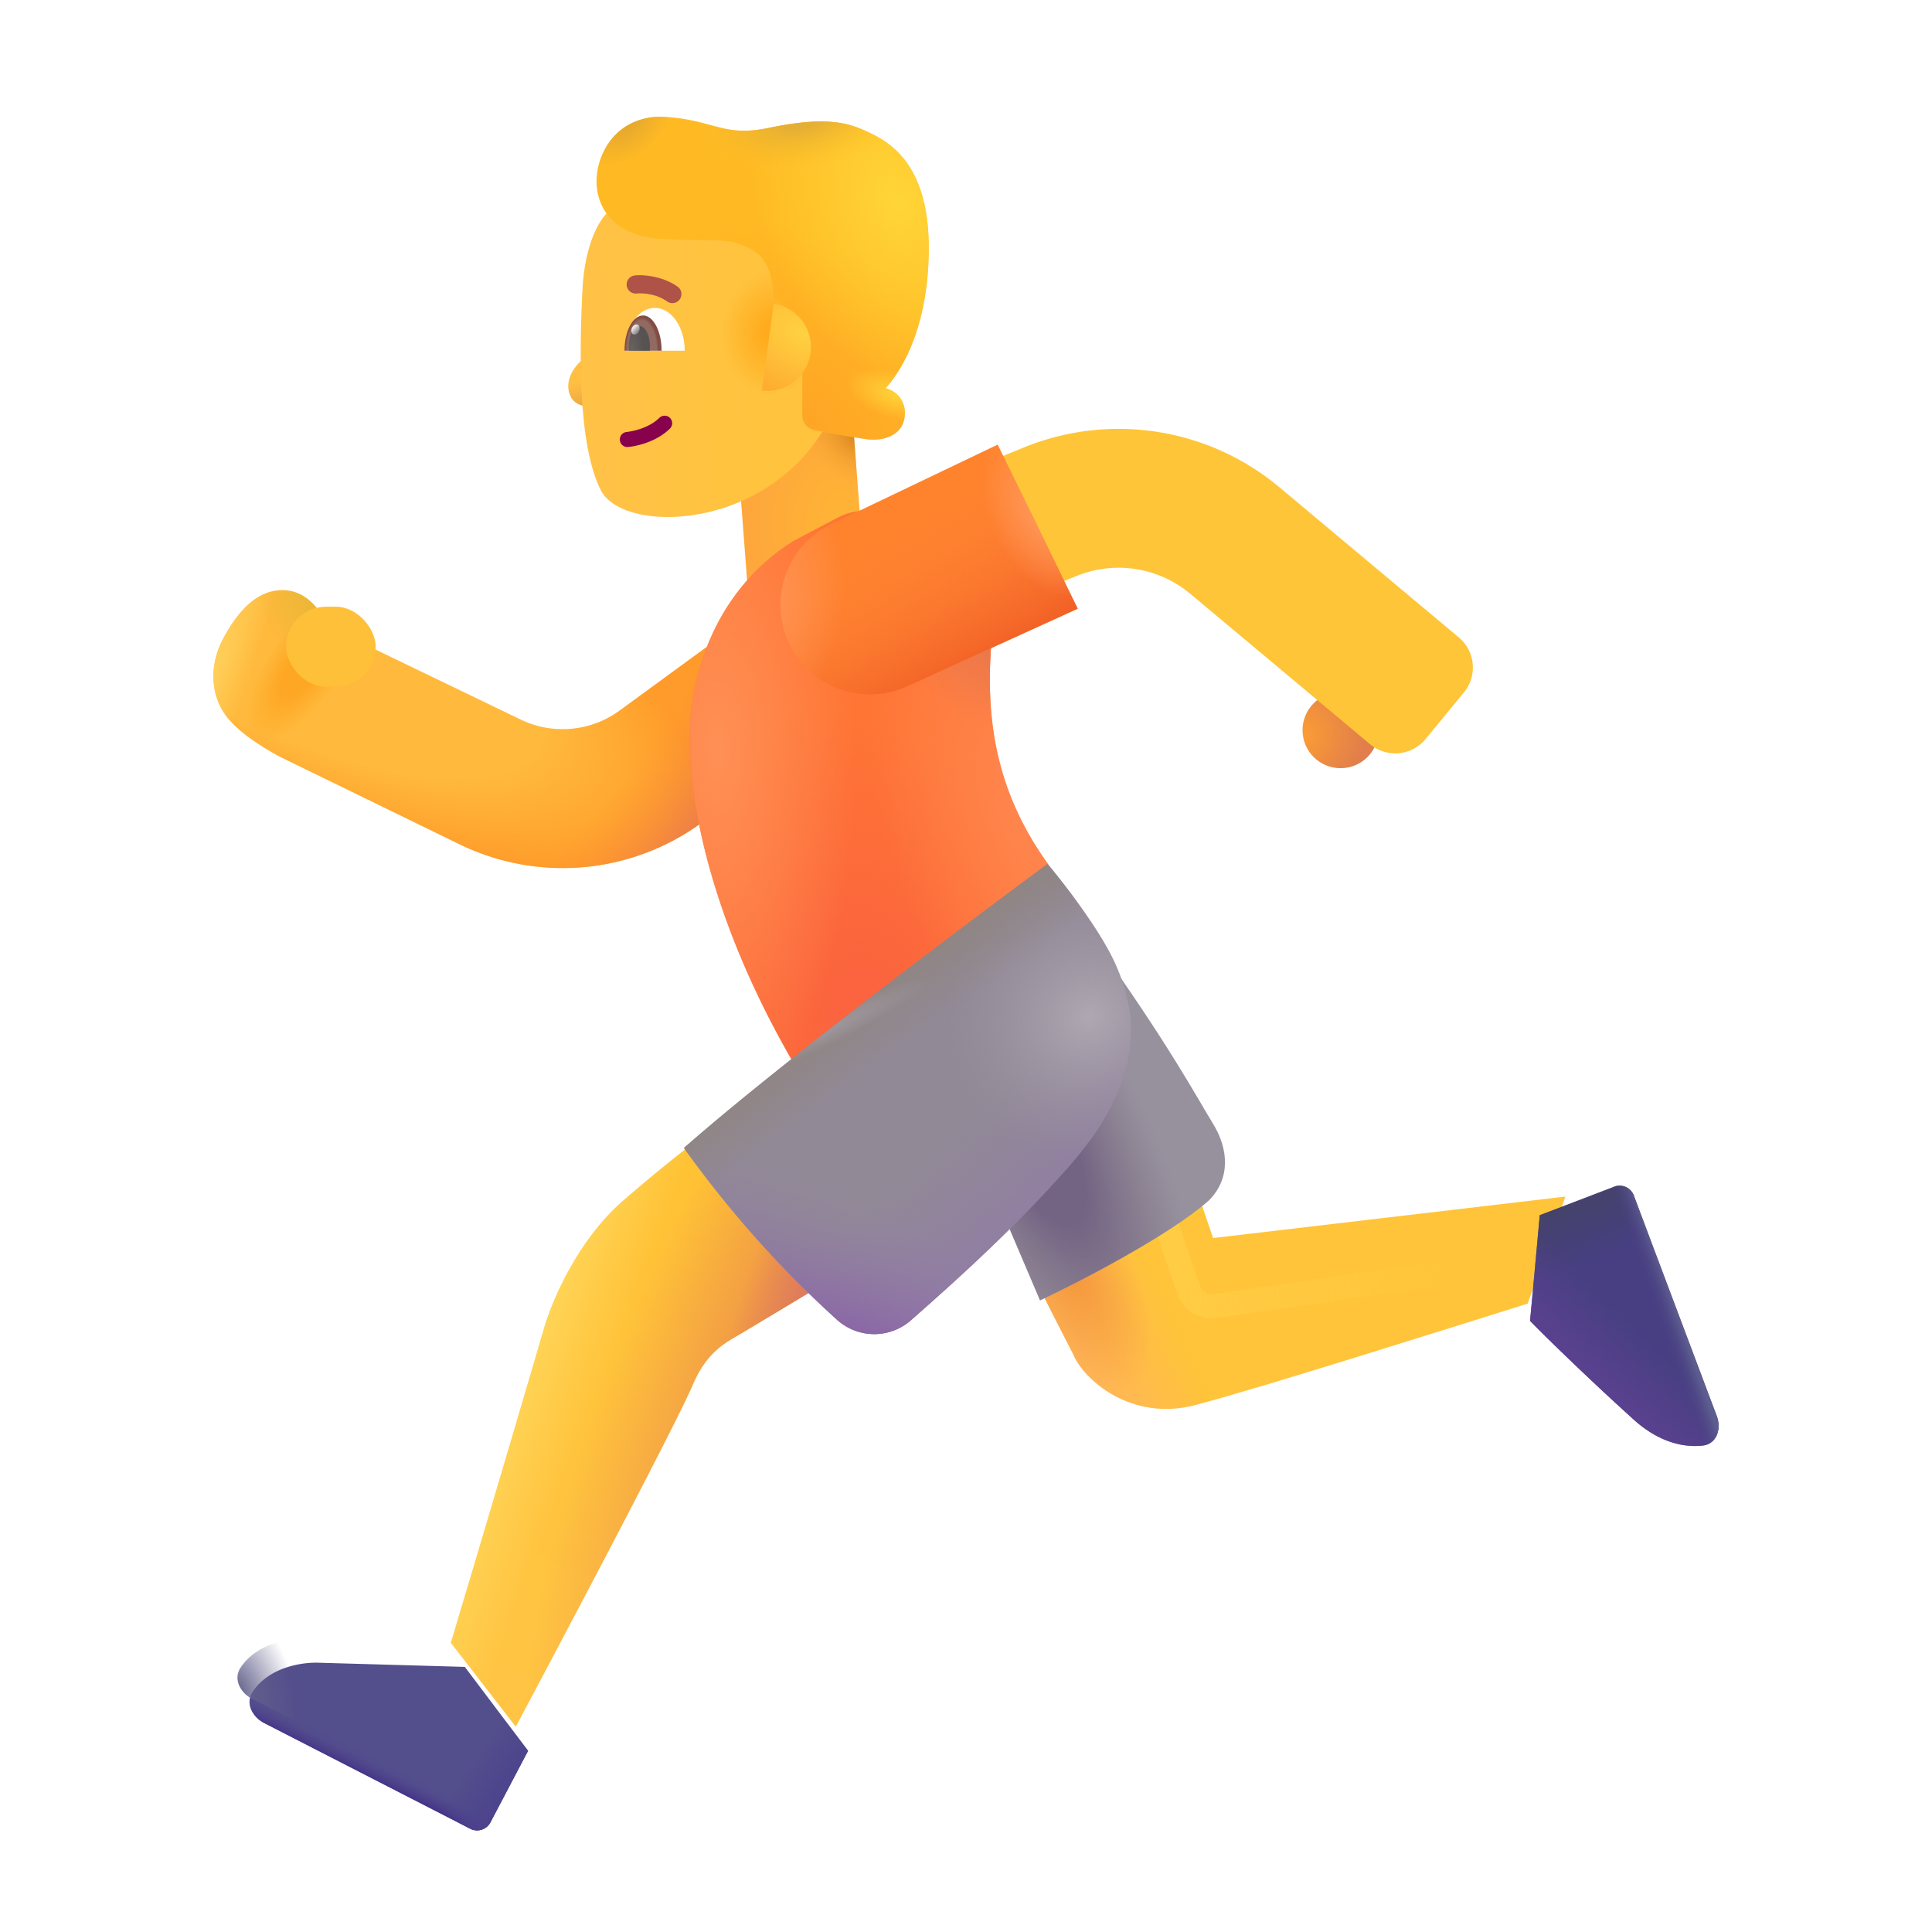 <svg xmlns="http://www.w3.org/2000/svg" width="1em" height="1em" viewBox="0 0 32 32"><g fill="none"><path fill="url(#IconifyId195ad048a32870fdf140260)" d="M12.169 6.909h1.946v3.44h-1.946z" transform="rotate(-4.337 12.17 6.909)"/><path fill="url(#IconifyId195ad048a32870fdf140261)" d="M12.169 6.909h1.946v3.44h-1.946z" transform="rotate(-4.337 12.17 6.909)"/><path fill="url(#IconifyId195ad048a32870fdf140262)" d="M9.622 5.979a1 1 0 0 0 .258-.457h.18v1.125c-.216.137-.523.115-.614-.09c-.078-.176-.02-.394.176-.578"/><g filter="url(#IconifyId195ad048a32870fdf140306)"><path fill="url(#IconifyId195ad048a32870fdf140293)" d="M9.846 5.015c.038-.801.298-1.187.42-1.3h3.732l.063 3.164C13.194 9 10.549 9.09 10.154 8.324s-.353-2.381-.308-3.309"/><path fill="url(#IconifyId195ad048a32870fdf140263)" d="M9.846 5.015c.038-.801.298-1.187.42-1.3h3.732l.063 3.164C13.194 9 10.549 9.09 10.154 8.324s-.353-2.381-.308-3.309"/></g><g filter="url(#IconifyId195ad048a32870fdf140307)"><path fill="#FFBA23" d="M9.997 2.663c.237-.488.706-.594.984-.579c.86.047.977.344 1.754.184c.822-.17 1.227-.12 1.578.04l.007.002c.346.158 1.063.483 1.063 1.95c0 1.352-.481 2.065-.715 2.32l.046.017c.232.084.327.33.244.562c-.072.197-.322.311-.637.261c-.36-.056-.624-.105-.832-.147a.25.25 0 0 1-.2-.244V5.916a.99.99 0 0 0-.476-.832c-.016-.484-.164-.707-.406-.824c-.401-.194-.526-.098-1.485-.156c-.964-.059-1.222-.832-.925-1.441"/><path fill="url(#IconifyId195ad048a32870fdf140264)" d="M9.997 2.663c.237-.488.706-.594.984-.579c.86.047.977.344 1.754.184c.822-.17 1.227-.12 1.578.04l.007.002c.346.158 1.063.483 1.063 1.95c0 1.352-.481 2.065-.715 2.32l.046.017c.232.084.327.33.244.562c-.072.197-.322.311-.637.261c-.36-.056-.624-.105-.832-.147a.25.25 0 0 1-.2-.244V5.916a.99.99 0 0 0-.476-.832c-.016-.484-.164-.707-.406-.824c-.401-.194-.526-.098-1.485-.156c-.964-.059-1.222-.832-.925-1.441"/><path fill="url(#IconifyId195ad048a32870fdf140265)" d="M9.997 2.663c.237-.488.706-.594.984-.579c.86.047.977.344 1.754.184c.822-.17 1.227-.12 1.578.04l.007.002c.346.158 1.063.483 1.063 1.95c0 1.352-.481 2.065-.715 2.32l.046.017c.232.084.327.33.244.562c-.072.197-.322.311-.637.261c-.36-.056-.624-.105-.832-.147a.25.25 0 0 1-.2-.244V5.916a.99.99 0 0 0-.476-.832c-.016-.484-.164-.707-.406-.824c-.401-.194-.526-.098-1.485-.156c-.964-.059-1.222-.832-.925-1.441"/><path fill="url(#IconifyId195ad048a32870fdf140266)" d="M9.997 2.663c.237-.488.706-.594.984-.579c.86.047.977.344 1.754.184c.822-.17 1.227-.12 1.578.04l.007.002c.346.158 1.063.483 1.063 1.95c0 1.352-.481 2.065-.715 2.32l.046.017c.232.084.327.33.244.562c-.072.197-.322.311-.637.261c-.36-.056-.624-.105-.832-.147a.25.25 0 0 1-.2-.244V5.916a.99.99 0 0 0-.476-.832c-.016-.484-.164-.707-.406-.824c-.401-.194-.526-.098-1.485-.156c-.964-.059-1.222-.832-.925-1.441"/><path fill="url(#IconifyId195ad048a32870fdf140267)" d="M9.997 2.663c.237-.488.706-.594.984-.579c.86.047.977.344 1.754.184c.822-.17 1.227-.12 1.578.04l.007.002c.346.158 1.063.483 1.063 1.95c0 1.352-.481 2.065-.715 2.32l.046.017c.232.084.327.33.244.562c-.072.197-.322.311-.637.261c-.36-.056-.624-.105-.832-.147a.25.25 0 0 1-.2-.244V5.916a.99.99 0 0 0-.476-.832c-.016-.484-.164-.707-.406-.824c-.401-.194-.526-.098-1.485-.156c-.964-.059-1.222-.832-.925-1.441"/><path fill="url(#IconifyId195ad048a32870fdf140268)" d="M9.997 2.663c.237-.488.706-.594.984-.579c.86.047.977.344 1.754.184c.822-.17 1.227-.12 1.578.04l.007.002c.346.158 1.063.483 1.063 1.95c0 1.352-.481 2.065-.715 2.32l.046.017c.232.084.327.33.244.562c-.072.197-.322.311-.637.261c-.36-.056-.624-.105-.832-.147a.25.25 0 0 1-.2-.244V5.916a.99.99 0 0 0-.476-.832c-.016-.484-.164-.707-.406-.824c-.401-.194-.526-.098-1.485-.156c-.964-.059-1.222-.832-.925-1.441"/></g><path fill="url(#IconifyId195ad048a32870fdf140269)" d="m12.617 6.47l.199-1.44a.727.727 0 0 1-.2 1.44"/><path fill="#87014D" fill-rule="evenodd" d="M11.098 6.923a.125.125 0 0 1-.002.176c-.238.234-.582.294-.692.305a.125.125 0 1 1-.025-.249c.093-.01.366-.061.542-.234a.125.125 0 0 1 .177.002" clip-rule="evenodd"/><g filter="url(#IconifyId195ad048a32870fdf140308)"><path fill="#AF5247" fill-rule="evenodd" d="M10.865 4.776a.8.8 0 0 0-.217-.015a.15.15 0 0 1-.037-.298c.07-.009.187-.006.313.02c.127.025.277.075.408.172a.15.15 0 0 1-.178.241a.7.7 0 0 0-.289-.12" clip-rule="evenodd"/></g><path fill="#fff" d="M10.352 5.809h.989c0-.392-.222-.709-.495-.709s-.494.317-.494.709"/><path fill="url(#IconifyId195ad048a32870fdf140270)" d="M10.958 5.809v-.004c0-.32-.138-.58-.307-.58c-.17 0-.307.26-.307.58v.004z"/><path fill="url(#IconifyId195ad048a32870fdf140271)" d="m10.762 5.809l.004-.072c0-.186-.079-.336-.175-.336c-.098 0-.176.15-.176.336q0 .038.004.072z"/><ellipse cx="10.526" cy="5.458" fill="url(#IconifyId195ad048a32870fdf140294)" rx=".064" ry=".088" transform="rotate(24.61 10.526 5.458)"/><path fill="#FFB93C" d="M3.762 11.881c-.286-.363-.293-.871-.07-1.293s.546-.832 1.015-.812c.328.013.598.275.711.619q.105.027.206.076l3 1.447a1.6 1.6 0 0 0 1.639-.148l2.223-1.623a1.15 1.15 0 0 1 1.356 1.858l-2.224 1.623a3.9 3.9 0 0 1-3.993.362l-2.918-1.421c-.246-.122-.72-.4-.945-.688"/><path fill="url(#IconifyId195ad048a32870fdf140272)" d="M3.762 11.881c-.286-.363-.293-.871-.07-1.293s.546-.832 1.015-.812c.328.013.598.275.711.619q.105.027.206.076l3 1.447a1.6 1.6 0 0 0 1.639-.148l2.223-1.623a1.15 1.15 0 0 1 1.356 1.858l-2.224 1.623a3.9 3.9 0 0 1-3.993.362l-2.918-1.421c-.246-.122-.72-.4-.945-.688"/><path fill="url(#IconifyId195ad048a32870fdf140273)" d="M3.762 11.881c-.286-.363-.293-.871-.07-1.293s.546-.832 1.015-.812c.328.013.598.275.711.619q.105.027.206.076l3 1.447a1.6 1.6 0 0 0 1.639-.148l2.223-1.623a1.15 1.15 0 0 1 1.356 1.858l-2.224 1.623a3.9 3.9 0 0 1-3.993.362l-2.918-1.421c-.246-.122-.72-.4-.945-.688"/><path fill="url(#IconifyId195ad048a32870fdf140274)" d="M3.762 11.881c-.286-.363-.293-.871-.07-1.293s.546-.832 1.015-.812c.328.013.598.275.711.619q.105.027.206.076l3 1.447a1.6 1.6 0 0 0 1.639-.148l2.223-1.623a1.15 1.15 0 0 1 1.356 1.858l-2.224 1.623a3.9 3.9 0 0 1-3.993.362l-2.918-1.421c-.246-.122-.72-.4-.945-.688"/><path fill="url(#IconifyId195ad048a32870fdf140275)" d="M3.762 11.881c-.286-.363-.293-.871-.07-1.293s.546-.832 1.015-.812c.328.013.598.275.711.619q.105.027.206.076l3 1.447a1.6 1.6 0 0 0 1.639-.148l2.223-1.623a1.15 1.15 0 0 1 1.356 1.858l-2.224 1.623a3.9 3.9 0 0 1-3.993.362l-2.918-1.421c-.246-.122-.72-.4-.945-.688"/><path fill="url(#IconifyId195ad048a32870fdf140276)" d="M3.762 11.881c-.286-.363-.293-.871-.07-1.293s.546-.832 1.015-.812c.328.013.598.275.711.619q.105.027.206.076l3 1.447a1.6 1.6 0 0 0 1.639-.148l2.223-1.623a1.15 1.15 0 0 1 1.356 1.858l-2.224 1.623a3.9 3.9 0 0 1-3.993.362l-2.918-1.421c-.246-.122-.72-.4-.945-.688"/><path fill="#FF7534" d="m13.136 8.963l.74-.39a1 1 0 0 1 .584-.106l2.003 1.774c-.229 1.789.13 3.007.9 4.077l-4.253 3.23c-1.516-2.636-1.93-5.073-1.556-6.354c.318-1.229 1.051-1.899 1.582-2.23"/><path fill="url(#IconifyId195ad048a32870fdf140277)" d="m13.136 8.963l.74-.39a1 1 0 0 1 .584-.106l2.003 1.774c-.229 1.789.13 3.007.9 4.077l-4.253 3.23c-1.516-2.636-1.93-5.073-1.556-6.354c.318-1.229 1.051-1.899 1.582-2.23"/><path fill="url(#IconifyId195ad048a32870fdf140278)" d="m13.136 8.963l.74-.39a1 1 0 0 1 .584-.106l2.003 1.774c-.229 1.789.13 3.007.9 4.077l-4.253 3.23c-1.516-2.636-1.93-5.073-1.556-6.354c.318-1.229 1.051-1.899 1.582-2.23"/><path fill="url(#IconifyId195ad048a32870fdf140279)" d="m13.136 8.963l.74-.39a1 1 0 0 1 .584-.106l2.003 1.774c-.229 1.789.13 3.007.9 4.077l-4.253 3.23c-1.516-2.636-1.93-5.073-1.556-6.354c.318-1.229 1.051-1.899 1.582-2.23"/><path fill="url(#IconifyId195ad048a32870fdf140280)" d="m13.136 8.963l.74-.39a1 1 0 0 1 .584-.106l2.003 1.774c-.229 1.789.13 3.007.9 4.077l-4.253 3.23c-1.516-2.636-1.93-5.073-1.556-6.354c.318-1.229 1.051-1.899 1.582-2.23"/><circle cx="22.204" cy="12.094" r=".63" fill="url(#IconifyId195ad048a32870fdf140281)"/><g filter="url(#IconifyId195ad048a32870fdf140309)"><path fill="#FFC538" fill-rule="evenodd" d="M19.704 10.226a1.85 1.85 0 0 0-1.873-.286l-2.687 1.092l-.866-2.13l2.687-1.093a4.15 4.15 0 0 1 4.2.64l2.997 2.508a.65.65 0 0 1 .085.912l-.635.772a.65.65 0 0 1-.92.085z" clip-rule="evenodd"/></g><path fill="#FF832D" d="m17.85 10.082l-1.325-2.718l-2.764 1.322a1.483 1.483 0 0 0 1.255 2.687z"/><path fill="url(#IconifyId195ad048a32870fdf140295)" d="m17.85 10.082l-1.325-2.718l-2.764 1.322a1.483 1.483 0 0 0 1.255 2.687z"/><path fill="url(#IconifyId195ad048a32870fdf140282)" d="m17.85 10.082l-1.325-2.718l-2.764 1.322a1.483 1.483 0 0 0 1.255 2.687z"/><path fill="url(#IconifyId195ad048a32870fdf140283)" d="m17.85 10.082l-1.325-2.718l-2.764 1.322a1.483 1.483 0 0 0 1.255 2.687z"/><rect width="1.484" height="1.324" x="4.738" y="10.049" fill="#FFC039" rx=".662"/><path fill="url(#IconifyId195ad048a32870fdf140296)" d="M9.015 21.99a857 857 0 0 1-1.547 5.22l1.075 1.39c.859-1.615 2.641-4.987 2.93-5.66c.241-.567.566-.711.808-.856l1.34-.805l-1.973-2.472c-.12.094-.594.444-1.32 1.074c-.735.637-1.169 1.618-1.313 2.11"/><path fill="url(#IconifyId195ad048a32870fdf140297)" d="M9.015 21.99a857 857 0 0 1-1.547 5.22l1.075 1.39c.859-1.615 2.641-4.987 2.93-5.66c.241-.567.566-.711.808-.856l1.34-.805l-1.973-2.472c-.12.094-.594.444-1.32 1.074c-.735.637-1.169 1.618-1.313 2.11"/><path fill="url(#IconifyId195ad048a32870fdf140284)" d="M9.015 21.99a857 857 0 0 1-1.547 5.22l1.075 1.39c.859-1.615 2.641-4.987 2.93-5.66c.241-.567.566-.711.808-.856l1.34-.805l-1.973-2.472c-.12.094-.594.444-1.32 1.074c-.735.637-1.169 1.618-1.313 2.11"/><path fill="url(#IconifyId195ad048a32870fdf140285)" d="M9.015 21.99a857 857 0 0 1-1.547 5.22l1.075 1.39c.859-1.615 2.641-4.987 2.93-5.66c.241-.567.566-.711.808-.856l1.34-.805l-1.973-2.472c-.12.094-.594.444-1.32 1.074c-.735.637-1.169 1.618-1.313 2.11"/><g filter="url(#IconifyId195ad048a32870fdf140310)"><path fill="#534E8C" d="m5.039 27.139l2.46.07l1.048 1.39l-.623 1.184a.25.25 0 0 1-.336.106l-3.41-1.749c-.196-.1-.317-.328-.197-.513c.247-.381.74-.488 1.058-.488"/><path fill="url(#IconifyId195ad048a32870fdf140298)" d="m5.039 27.139l2.46.07l1.048 1.39l-.623 1.184a.25.25 0 0 1-.336.106l-3.41-1.749c-.196-.1-.317-.328-.197-.513c.247-.381.74-.488 1.058-.488"/><path fill="url(#IconifyId195ad048a32870fdf140299)" d="m5.039 27.139l2.46.07l1.048 1.39l-.623 1.184a.25.25 0 0 1-.336.106l-3.41-1.749c-.196-.1-.317-.328-.197-.513c.247-.381.74-.488 1.058-.488"/></g><path fill="url(#IconifyId195ad048a32870fdf140286)" d="m5.039 27.139l2.46.07l1.048 1.39l-.623 1.184a.25.25 0 0 1-.336.106l-3.41-1.749c-.196-.1-.317-.328-.197-.513c.247-.381.74-.488 1.058-.488"/><g filter="url(#IconifyId195ad048a32870fdf140311)"><path fill="#FFC439" d="m17.937 22.701l-.652-1.277l2.613-1.684l.344 1.016l5.836-.687l-.625 1.773c-1.422.445-4.465 1.408-5.504 1.68c-1.074.28-1.848-.434-2.012-.82"/><path fill="url(#IconifyId195ad048a32870fdf140300)" d="m17.937 22.701l-.652-1.277l2.613-1.684l.344 1.016l5.836-.687l-.625 1.773c-1.422.445-4.465 1.408-5.504 1.68c-1.074.28-1.848-.434-2.012-.82"/><path fill="url(#IconifyId195ad048a32870fdf140287)" d="m17.937 22.701l-.652-1.277l2.613-1.684l.344 1.016l5.836-.687l-.625 1.773c-1.422.445-4.465 1.408-5.504 1.68c-1.074.28-1.848-.434-2.012-.82"/></g><g filter="url(#IconifyId195ad048a32870fdf140312)"><path stroke="url(#IconifyId195ad048a32870fdf140301)" stroke-width=".4" d="m19.297 20.225l.392 1.14a.4.4 0 0 0 .435.266l4.563-.656"/></g><path fill="#473F82" d="m26.737 19.656l-1.234.472l-.16 1.75c.305.314 1.058 1.04 1.715 1.633c.427.387.844.467 1.146.432c.23-.026.312-.276.23-.491L27.06 19.8a.25.25 0 0 0-.323-.145"/><path fill="url(#IconifyId195ad048a32870fdf140302)" d="m26.737 19.656l-1.234.472l-.16 1.75c.305.314 1.058 1.04 1.715 1.633c.427.387.844.467 1.146.432c.23-.026.312-.276.23-.491L27.06 19.8a.25.25 0 0 0-.323-.145"/><path fill="url(#IconifyId195ad048a32870fdf140303)" d="m26.737 19.656l-1.234.472l-.16 1.75c.305.314 1.058 1.04 1.715 1.633c.427.387.844.467 1.146.432c.23-.026.312-.276.23-.491L27.06 19.8a.25.25 0 0 0-.323-.145"/><path fill="url(#IconifyId195ad048a32870fdf140304)" d="m26.737 19.656l-1.234.472l-.16 1.75c.305.314 1.058 1.04 1.715 1.633c.427.387.844.467 1.146.432c.23-.026.312-.276.23-.491L27.06 19.8a.25.25 0 0 0-.323-.145"/><g filter="url(#IconifyId195ad048a32870fdf140313)"><path fill="#97919E" d="m17.226 21.639l-.914-2.149l1.793-3.843c1.258 1.754 1.738 2.664 1.98 3.054c.269.433.297.922-.062 1.282c-.637.568-2.13 1.34-2.797 1.656"/><path fill="url(#IconifyId195ad048a32870fdf140288)" d="m17.226 21.639l-.914-2.149l1.793-3.843c1.258 1.754 1.738 2.664 1.98 3.054c.269.433.297.922-.062 1.282c-.637.568-2.13 1.34-2.797 1.656"/></g><path fill="#918996" d="M17.351 14.31s-4.125 3.032-6.023 4.704a17.7 17.7 0 0 0 2.544 2.853a.92.92 0 0 0 1.23-.012c.921-.81 1.78-1.601 2.616-2.552c1.375-1.563 1.047-2.663.766-3.313c-.244-.562-.857-1.354-1.133-1.68"/><path fill="url(#IconifyId195ad048a32870fdf140289)" d="M17.351 14.31s-4.125 3.032-6.023 4.704a17.7 17.7 0 0 0 2.544 2.853a.92.92 0 0 0 1.23-.012c.921-.81 1.78-1.601 2.616-2.552c1.375-1.563 1.047-2.663.766-3.313c-.244-.562-.857-1.354-1.133-1.68"/><path fill="url(#IconifyId195ad048a32870fdf140290)" d="M17.351 14.31s-4.125 3.032-6.023 4.704a17.7 17.7 0 0 0 2.544 2.853a.92.92 0 0 0 1.23-.012c.921-.81 1.78-1.601 2.616-2.552c1.375-1.563 1.047-2.663.766-3.313c-.244-.562-.857-1.354-1.133-1.68"/><path fill="url(#IconifyId195ad048a32870fdf140291)" d="M17.351 14.31s-4.125 3.032-6.023 4.704a17.7 17.7 0 0 0 2.544 2.853a.92.92 0 0 0 1.23-.012c.921-.81 1.78-1.601 2.616-2.552c1.375-1.563 1.047-2.663.766-3.313c-.244-.562-.857-1.354-1.133-1.68"/><path fill="url(#IconifyId195ad048a32870fdf140305)" d="M17.351 14.31s-4.125 3.032-6.023 4.704a17.7 17.7 0 0 0 2.544 2.853a.92.92 0 0 0 1.23-.012c.921-.81 1.78-1.601 2.616-2.552c1.375-1.563 1.047-2.663.766-3.313c-.244-.562-.857-1.354-1.133-1.68"/><path fill="url(#IconifyId195ad048a32870fdf140292)" d="M17.351 14.31s-4.125 3.032-6.023 4.704a17.7 17.7 0 0 0 2.544 2.853a.92.92 0 0 0 1.23-.012c.921-.81 1.78-1.601 2.616-2.552c1.375-1.563 1.047-2.663.766-3.313c-.244-.562-.857-1.354-1.133-1.68"/><defs><radialGradient id="IconifyId195ad048a32870fdf140260" cx="0" cy="0" r="1" gradientTransform="matrix(-.052 -2.213 1.599 -.037 13.877 8.919)" gradientUnits="userSpaceOnUse"><stop offset=".116" stop-color="#FFB435"/><stop offset="1" stop-color="#FEA73C"/></radialGradient><radialGradient id="IconifyId195ad048a32870fdf140261" cx="0" cy="0" r="1" gradientTransform="matrix(-.536 .664 -.9 -.726 14.232 7.346)" gradientUnits="userSpaceOnUse"><stop stop-color="#CD7F1A"/><stop offset="1" stop-color="#FDA533" stop-opacity="0"/></radialGradient><radialGradient id="IconifyId195ad048a32870fdf140262" cx="0" cy="0" r="1" gradientTransform="matrix(.312 .606 -.772 .398 9.453 6.127)" gradientUnits="userSpaceOnUse"><stop offset=".332" stop-color="#FFBF42"/><stop offset="1" stop-color="#EBA544"/></radialGradient><radialGradient id="IconifyId195ad048a32870fdf140263" cx="0" cy="0" r="1" gradientTransform="matrix(-.844 -.047 .057 -1.029 12.993 5.713)" gradientUnits="userSpaceOnUse"><stop offset=".156" stop-color="#FFAB1D"/><stop offset="1" stop-color="#FFAB1D" stop-opacity="0"/></radialGradient><radialGradient id="IconifyId195ad048a32870fdf140264" cx="0" cy="0" r="1" gradientTransform="matrix(1.908 -1.941 2.837 2.788 13.475 7.148)" gradientUnits="userSpaceOnUse"><stop stop-color="#FFA526"/><stop offset="1" stop-color="#FFA526" stop-opacity="0"/></radialGradient><radialGradient id="IconifyId195ad048a32870fdf140265" cx="0" cy="0" r="1" gradientTransform="matrix(-2.125 .891 -1.25 -2.983 14.883 3.487)" gradientUnits="userSpaceOnUse"><stop stop-color="#FFD537"/><stop offset="1" stop-color="#FFD537" stop-opacity="0"/></radialGradient><radialGradient id="IconifyId195ad048a32870fdf140266" cx="0" cy="0" r="1" gradientTransform="rotate(-163.909 7.891 2.296)scale(.846 .393)" gradientUnits="userSpaceOnUse"><stop stop-color="#FFD237"/><stop offset="1" stop-color="#FFD237" stop-opacity="0"/></radialGradient><radialGradient id="IconifyId195ad048a32870fdf140267" cx="0" cy="0" r="1" gradientTransform="matrix(-1.797 .328 -.151 -.83 13.25 2.128)" gradientUnits="userSpaceOnUse"><stop offset=".174" stop-color="#E4AF34"/><stop offset="1" stop-color="#FFBF27" stop-opacity="0"/></radialGradient><radialGradient id="IconifyId195ad048a32870fdf140268" cx="0" cy="0" r="1" gradientTransform="matrix(.508 .477 -.688 .733 10.336 2.041)" gradientUnits="userSpaceOnUse"><stop offset=".117" stop-color="#E0A531"/><stop offset="1" stop-color="#E0A531" stop-opacity="0"/></radialGradient><radialGradient id="IconifyId195ad048a32870fdf140269" cx="0" cy="0" r="1" gradientTransform="rotate(115.703 4.91 6.945)scale(1.045 1.698)" gradientUnits="userSpaceOnUse"><stop offset=".04" stop-color="#FFD040"/><stop offset="1" stop-color="#FEAD30"/></radialGradient><radialGradient id="IconifyId195ad048a32870fdf140270" cx="0" cy="0" r="1" gradientTransform="matrix(.273 0 0 .531 10.63 5.788)" gradientUnits="userSpaceOnUse"><stop offset=".895" stop-color="#916A62"/><stop offset="1" stop-color="#824D44"/></radialGradient><radialGradient id="IconifyId195ad048a32870fdf140271" cx="0" cy="0" r="1" gradientTransform="matrix(.25 0 0 .541 10.461 5.809)" gradientUnits="userSpaceOnUse"><stop stop-color="#666361"/><stop offset=".813" stop-color="#565352"/></radialGradient><radialGradient id="IconifyId195ad048a32870fdf140272" cx="0" cy="0" r="1" gradientTransform="matrix(7.062 3.656 -1.33 2.569 4.297 9.96)" gradientUnits="userSpaceOnUse"><stop offset=".655" stop-color="#FF9B2A" stop-opacity="0"/><stop offset="1" stop-color="#FF9B2A"/></radialGradient><radialGradient id="IconifyId195ad048a32870fdf140273" cx="0" cy="0" r="1" gradientTransform="matrix(7 5.094 -5.699 7.832 4.984 9.084)" gradientUnits="userSpaceOnUse"><stop offset=".757" stop-color="#FF9231" stop-opacity="0"/><stop offset=".956" stop-color="#E77553"/></radialGradient><radialGradient id="IconifyId195ad048a32870fdf140274" cx="0" cy="0" r="1" gradientTransform="matrix(-.859 1.25 -.491 -.338 5.077 10.975)" gradientUnits="userSpaceOnUse"><stop offset=".418" stop-color="#FEA724"/><stop offset="1" stop-color="#FEA724" stop-opacity="0"/></radialGradient><radialGradient id="IconifyId195ad048a32870fdf140275" cx="0" cy="0" r="1" gradientTransform="matrix(.59 .203 -.957 2.779 3.535 11.131)" gradientUnits="userSpaceOnUse"><stop stop-color="#FFD05B"/><stop offset="1" stop-color="#FFD05B" stop-opacity="0"/></radialGradient><radialGradient id="IconifyId195ad048a32870fdf140276" cx="0" cy="0" r="1" gradientTransform="rotate(143.499 1.006 5.827)scale(.972 1.161)" gradientUnits="userSpaceOnUse"><stop stop-color="#E9B636"/><stop offset="1" stop-color="#E9B636" stop-opacity="0"/></radialGradient><radialGradient id="IconifyId195ad048a32870fdf140277" cx="0" cy="0" r="1" gradientTransform="rotate(-103.261 13.923 2.797)scale(5.33 3.384)" gradientUnits="userSpaceOnUse"><stop offset=".175" stop-color="#FB643E"/><stop offset="1" stop-color="#FB643E" stop-opacity="0"/></radialGradient><radialGradient id="IconifyId195ad048a32870fdf140278" cx="0" cy="0" r="1" gradientTransform="matrix(.125 5.844 -2.29 .049 11.89 12.397)" gradientUnits="userSpaceOnUse"><stop stop-color="#FF9056"/><stop offset="1" stop-color="#FF9056" stop-opacity="0"/></radialGradient><radialGradient id="IconifyId195ad048a32870fdf140279" cx="0" cy="0" r="1" gradientTransform="matrix(-2.406 .719 -1.453 -4.864 17.11 13.397)" gradientUnits="userSpaceOnUse"><stop stop-color="#FF8750"/><stop offset="1" stop-color="#FF8750" stop-opacity="0"/></radialGradient><radialGradient id="IconifyId195ad048a32870fdf140280" cx="0" cy="0" r="1" gradientTransform="matrix(-.719 1.531 -1.863 -.874 16.672 10.334)" gradientUnits="userSpaceOnUse"><stop offset=".296" stop-color="#EB784B"/><stop offset="1" stop-color="#EB784B" stop-opacity="0"/></radialGradient><radialGradient id="IconifyId195ad048a32870fdf140281" cx="0" cy="0" r="1" gradientTransform="rotate(24.692 -17.033 55.373)scale(1.122 1.178)" gradientUnits="userSpaceOnUse"><stop stop-color="#FC9D34"/><stop offset=".906" stop-color="#E17E4B"/></radialGradient><radialGradient id="IconifyId195ad048a32870fdf140282" cx="0" cy="0" r="1" gradientTransform="matrix(1.281 .188 -.317 2.164 12.672 9.99)" gradientUnits="userSpaceOnUse"><stop stop-color="#FF9459"/><stop offset="1" stop-color="#FF9459" stop-opacity="0"/></radialGradient><radialGradient id="IconifyId195ad048a32870fdf140283" cx="0" cy="0" r="1" gradientTransform="matrix(-.875 .422 -.659 -1.367 17.358 8.474)" gradientUnits="userSpaceOnUse"><stop offset=".164" stop-color="#FF985A"/><stop offset="1" stop-color="#FF985A" stop-opacity="0"/></radialGradient><radialGradient id="IconifyId195ad048a32870fdf140284" cx="0" cy="0" r="1" gradientTransform="matrix(-4.653 9.341 -2.719 -1.354 14.084 21.164)" gradientUnits="userSpaceOnUse"><stop offset=".183" stop-color="#EC8B4B"/><stop offset="1" stop-color="#EC8B4B" stop-opacity="0"/></radialGradient><radialGradient id="IconifyId195ad048a32870fdf140285" cx="0" cy="0" r="1" gradientTransform="matrix(-1.827 4.826 -1.339 -.507 13.911 21.13)" gradientUnits="userSpaceOnUse"><stop stop-color="#D77364"/><stop offset="1" stop-color="#D77364" stop-opacity="0"/></radialGradient><radialGradient id="IconifyId195ad048a32870fdf140286" cx="0" cy="0" r="1" gradientTransform="matrix(.895 -.297 .493 1.486 3.933 27.99)" gradientUnits="userSpaceOnUse"><stop stop-color="#64628C"/><stop offset="1" stop-color="#64628C" stop-opacity="0"/></radialGradient><radialGradient id="IconifyId195ad048a32870fdf140287" cx="0" cy="0" r="1" gradientTransform="matrix(1.094 1.969 -.898 .499 17.828 21.272)" gradientUnits="userSpaceOnUse"><stop stop-color="#F3953D"/><stop offset="1" stop-color="#F3953D" stop-opacity="0"/></radialGradient><radialGradient id="IconifyId195ad048a32870fdf140288" cx="0" cy="0" r="1" gradientTransform="matrix(2.438 4.75 -1.701 .873 17.015 18.803)" gradientUnits="userSpaceOnUse"><stop offset=".329" stop-color="#746484"/><stop offset="1" stop-color="#827483" stop-opacity="0"/></radialGradient><radialGradient id="IconifyId195ad048a32870fdf140289" cx="0" cy="0" r="1" gradientTransform="matrix(2.875 3.594 -13.677 10.942 13.922 17.022)" gradientUnits="userSpaceOnUse"><stop offset=".554" stop-color="#917EA3" stop-opacity="0"/><stop offset="1" stop-color="#917EA3"/></radialGradient><radialGradient id="IconifyId195ad048a32870fdf140290" cx="0" cy="0" r="1" gradientTransform="matrix(1.011 -2.181 7.255 3.364 14.536 22.502)" gradientUnits="userSpaceOnUse"><stop stop-color="#885FA7"/><stop offset="1" stop-color="#9583A6" stop-opacity="0"/></radialGradient><radialGradient id="IconifyId195ad048a32870fdf140291" cx="0" cy="0" r="1" gradientTransform="matrix(-2.054 1.36 -1.293 -1.954 18.044 16.844)" gradientUnits="userSpaceOnUse"><stop stop-color="#AFA8B2"/><stop offset="1" stop-color="#9B92A1" stop-opacity="0"/></radialGradient><radialGradient id="IconifyId195ad048a32870fdf140292" cx="0" cy="0" r="1" gradientTransform="matrix(1.906 -.906 .114 .239 13.515 17.131)" gradientUnits="userSpaceOnUse"><stop offset=".207" stop-color="#9C959A"/><stop offset="1" stop-color="#9C959A" stop-opacity="0"/></radialGradient><linearGradient id="IconifyId195ad048a32870fdf140293" x1="12.68" x2="9.818" y1="6.456" y2="6.627" gradientUnits="userSpaceOnUse"><stop stop-color="#FFC33E"/><stop offset="1" stop-color="#FFC247"/></linearGradient><linearGradient id="IconifyId195ad048a32870fdf140294" x1="10.455" x2="10.641" y1="5.419" y2="5.48" gradientUnits="userSpaceOnUse"><stop stop-color="#fff"/><stop offset="1" stop-color="#fff" stop-opacity="0"/></linearGradient><linearGradient id="IconifyId195ad048a32870fdf140295" x1="16.515" x2="15.109" y1="11.022" y2="8.584" gradientUnits="userSpaceOnUse"><stop stop-color="#F05C24"/><stop offset="1" stop-color="#FF813D" stop-opacity="0"/></linearGradient><linearGradient id="IconifyId195ad048a32870fdf140296" x1="12.453" x2="9.078" y1="20.084" y2="28.209" gradientUnits="userSpaceOnUse"><stop stop-color="#FFC235"/><stop offset="1" stop-color="#FFC443"/></linearGradient><linearGradient id="IconifyId195ad048a32870fdf140297" x1="7.845" x2="9.12" y1="24.749" y2="25.231" gradientUnits="userSpaceOnUse"><stop stop-color="#FFD558"/><stop offset="1" stop-color="#FFD558" stop-opacity="0"/></linearGradient><linearGradient id="IconifyId195ad048a32870fdf140298" x1="5.898" x2="6.054" y1="29.045" y2="28.733" gradientUnits="userSpaceOnUse"><stop stop-color="#443088"/><stop offset="1" stop-color="#534F8C" stop-opacity="0"/></linearGradient><linearGradient id="IconifyId195ad048a32870fdf140299" x1="8.14" x2="7.484" y1="29.444" y2="29.006" gradientUnits="userSpaceOnUse"><stop stop-color="#4C438D"/><stop offset="1" stop-color="#4C438D" stop-opacity="0"/></linearGradient><linearGradient id="IconifyId195ad048a32870fdf140300" x1="18.172" x2="19.64" y1="22.772" y2="22.115" gradientUnits="userSpaceOnUse"><stop stop-color="#FFB657"/><stop offset="1" stop-color="#FFB657" stop-opacity="0"/></linearGradient><linearGradient id="IconifyId195ad048a32870fdf140301" x1="19.437" x2="24.375" y1="21.303" y2="21.115" gradientUnits="userSpaceOnUse"><stop stop-color="#FFCC43"/><stop offset="1" stop-color="#FFCC43" stop-opacity="0"/></linearGradient><linearGradient id="IconifyId195ad048a32870fdf140302" x1="26.14" x2="26.64" y1="19.639" y2="20.803" gradientUnits="userSpaceOnUse"><stop offset=".024" stop-color="#444367"/><stop offset="1" stop-color="#444367" stop-opacity="0"/></linearGradient><linearGradient id="IconifyId195ad048a32870fdf140303" x1="26.14" x2="26.904" y1="22.6" y2="21.795" gradientUnits="userSpaceOnUse"><stop stop-color="#5A418F"/><stop offset="1" stop-color="#5A418F" stop-opacity="0"/></linearGradient><linearGradient id="IconifyId195ad048a32870fdf140304" x1="27.922" x2="27.515" y1="21.881" y2="22.022" gradientUnits="userSpaceOnUse"><stop offset=".213" stop-color="#5E5D8F"/><stop offset="1" stop-color="#484083" stop-opacity="0"/></linearGradient><linearGradient id="IconifyId195ad048a32870fdf140305" x1="13.172" x2="13.859" y1="17.272" y2="18.204" gradientUnits="userSpaceOnUse"><stop stop-color="#908582"/><stop offset="1" stop-color="#908582" stop-opacity="0"/></linearGradient><filter id="IconifyId195ad048a32870fdf140306" width="4.443" height="5.249" x="9.618" y="3.515" color-interpolation-filters="sRGB" filterUnits="userSpaceOnUse"><feFlood flood-opacity="0" result="BackgroundImageFix"/><feBlend in="SourceGraphic" in2="BackgroundImageFix" result="shape"/><feColorMatrix in="SourceAlpha" result="hardAlpha" values="0 0 0 0 0 0 0 0 0 0 0 0 0 0 0 0 0 0 127 0"/><feOffset dx="-.2" dy="-.2"/><feGaussianBlur stdDeviation=".5"/><feComposite in2="hardAlpha" k2="-1" k3="1" operator="arithmetic"/><feColorMatrix values="0 0 0 0 0.949 0 0 0 0 0.533 0 0 0 0 0.216 0 0 0 1 0"/><feBlend in2="shape" result="effect1_innerShadow_4002_532"/></filter><filter id="IconifyId195ad048a32870fdf140307" width="5.503" height="5.499" x="9.88" y="1.933" color-interpolation-filters="sRGB" filterUnits="userSpaceOnUse"><feFlood flood-opacity="0" result="BackgroundImageFix"/><feBlend in="SourceGraphic" in2="BackgroundImageFix" result="shape"/><feColorMatrix in="SourceAlpha" result="hardAlpha" values="0 0 0 0 0 0 0 0 0 0 0 0 0 0 0 0 0 0 127 0"/><feOffset dy="-.15"/><feGaussianBlur stdDeviation=".15"/><feComposite in2="hardAlpha" k2="-1" k3="1" operator="arithmetic"/><feColorMatrix values="0 0 0 0 1 0 0 0 0 0.608 0 0 0 0 0.118 0 0 0 1 0"/><feBlend in2="shape" result="effect1_innerShadow_4002_532"/></filter><filter id="IconifyId195ad048a32870fdf140308" width="1.013" height=".568" x="10.38" y="4.458" color-interpolation-filters="sRGB" filterUnits="userSpaceOnUse"><feFlood flood-opacity="0" result="BackgroundImageFix"/><feBlend in="SourceGraphic" in2="BackgroundImageFix" result="shape"/><feColorMatrix in="SourceAlpha" result="hardAlpha" values="0 0 0 0 0 0 0 0 0 0 0 0 0 0 0 0 0 0 127 0"/><feOffset dx="-.1" dy=".1"/><feGaussianBlur stdDeviation=".1"/><feComposite in2="hardAlpha" k2="-1" k3="1" operator="arithmetic"/><feColorMatrix values="0 0 0 0 0.682 0 0 0 0 0.22 0 0 0 0 0.133 0 0 0 1 0"/><feBlend in2="shape" result="effect1_innerShadow_4002_532"/></filter><filter id="IconifyId195ad048a32870fdf140309" width="10.118" height="5.774" x="14.278" y="7.104" color-interpolation-filters="sRGB" filterUnits="userSpaceOnUse"><feFlood flood-opacity="0" result="BackgroundImageFix"/><feBlend in="SourceGraphic" in2="BackgroundImageFix" result="shape"/><feColorMatrix in="SourceAlpha" result="hardAlpha" values="0 0 0 0 0 0 0 0 0 0 0 0 0 0 0 0 0 0 127 0"/><feOffset dy="-.4"/><feGaussianBlur stdDeviation=".5"/><feComposite in2="hardAlpha" k2="-1" k3="1" operator="arithmetic"/><feColorMatrix values="0 0 0 0 0.929 0 0 0 0 0.553 0 0 0 0 0.294 0 0 0 1 0"/><feBlend in2="shape" result="effect1_innerShadow_4002_532"/></filter><filter id="IconifyId195ad048a32870fdf140310" width="4.813" height="3.178" x="3.933" y="27.139" color-interpolation-filters="sRGB" filterUnits="userSpaceOnUse"><feFlood flood-opacity="0" result="BackgroundImageFix"/><feBlend in="SourceGraphic" in2="BackgroundImageFix" result="shape"/><feColorMatrix in="SourceAlpha" result="hardAlpha" values="0 0 0 0 0 0 0 0 0 0 0 0 0 0 0 0 0 0 127 0"/><feOffset dx=".2" dy=".4"/><feGaussianBlur stdDeviation=".2"/><feComposite in2="hardAlpha" k2="-1" k3="1" operator="arithmetic"/><feColorMatrix values="0 0 0 0 0.298 0 0 0 0 0.286 0 0 0 0 0.455 0 0 0 1 0"/><feBlend in2="shape" result="effect1_innerShadow_4002_532"/></filter><filter id="IconifyId195ad048a32870fdf140311" width="8.943" height="4.095" x="17.135" y="19.49" color-interpolation-filters="sRGB" filterUnits="userSpaceOnUse"><feFlood flood-opacity="0" result="BackgroundImageFix"/><feBlend in="SourceGraphic" in2="BackgroundImageFix" result="shape"/><feColorMatrix in="SourceAlpha" result="hardAlpha" values="0 0 0 0 0 0 0 0 0 0 0 0 0 0 0 0 0 0 127 0"/><feOffset dx="-.15" dy="-.25"/><feGaussianBlur stdDeviation=".375"/><feComposite in2="hardAlpha" k2="-1" k3="1" operator="arithmetic"/><feColorMatrix values="0 0 0 0 0.961 0 0 0 0 0.514 0 0 0 0 0.431 0 0 0 1 0"/><feBlend in2="shape" result="effect1_innerShadow_4002_532"/></filter><filter id="IconifyId195ad048a32870fdf140312" width="6.408" height="2.475" x="18.707" y="19.76" color-interpolation-filters="sRGB" filterUnits="userSpaceOnUse"><feFlood flood-opacity="0" result="BackgroundImageFix"/><feBlend in="SourceGraphic" in2="BackgroundImageFix" result="shape"/><feGaussianBlur result="effect1_foregroundBlur_4002_532" stdDeviation=".2"/></filter><filter id="IconifyId195ad048a32870fdf140313" width="3.978" height="6.092" x="16.312" y="15.547" color-interpolation-filters="sRGB" filterUnits="userSpaceOnUse"><feFlood flood-opacity="0" result="BackgroundImageFix"/><feBlend in="SourceGraphic" in2="BackgroundImageFix" result="shape"/><feColorMatrix in="SourceAlpha" result="hardAlpha" values="0 0 0 0 0 0 0 0 0 0 0 0 0 0 0 0 0 0 127 0"/><feOffset dy="-.1"/><feGaussianBlur stdDeviation=".25"/><feComposite in2="hardAlpha" k2="-1" k3="1" operator="arithmetic"/><feColorMatrix values="0 0 0 0 0.514 0 0 0 0 0.459 0 0 0 0 0.482 0 0 0 1 0"/><feBlend in2="shape" result="effect1_innerShadow_4002_532"/></filter></defs></g></svg>